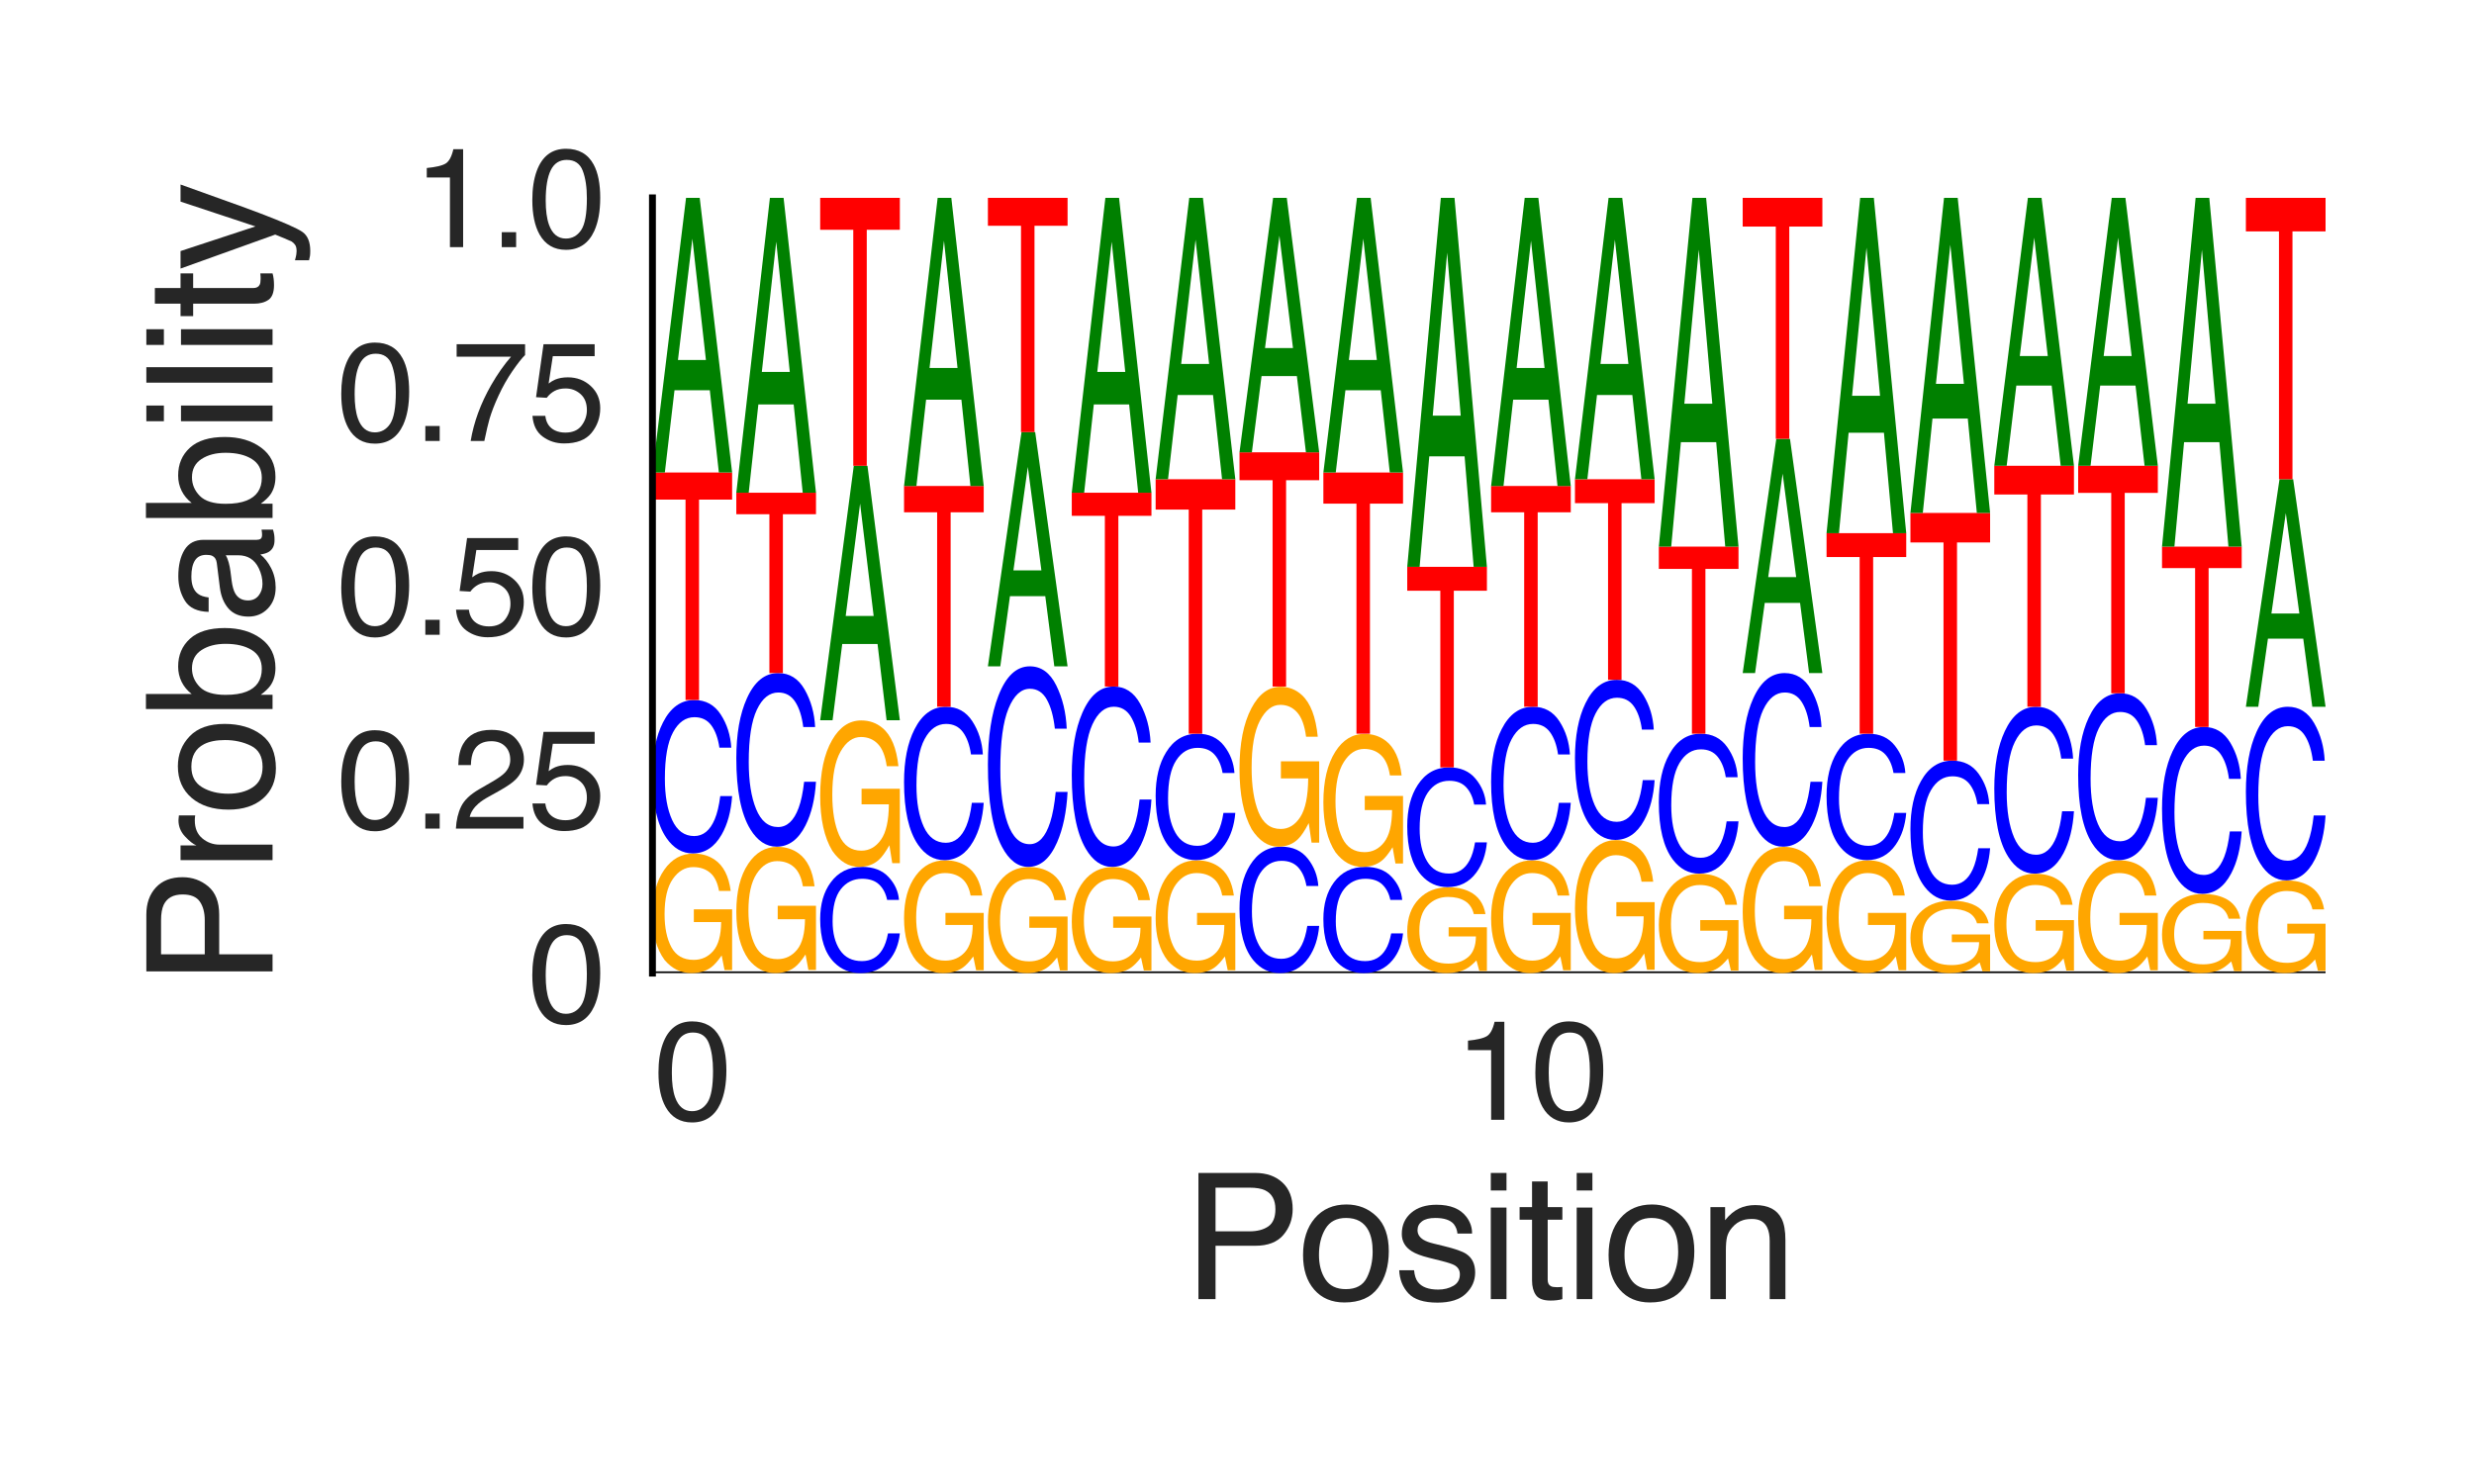 <?xml version="1.0" encoding="utf-8" standalone="no"?>
<!DOCTYPE svg PUBLIC "-//W3C//DTD SVG 1.1//EN"
  "http://www.w3.org/Graphics/SVG/1.1/DTD/svg11.dtd">
<svg height="216pt" version="1.1" viewBox="0 0 360 216" width="360pt" xmlns="http://www.w3.org/2000/svg" xmlns:xlink="http://www.w3.org/1999/xlink">
 <defs>
  <style type="text/css">*{stroke-linecap:butt;stroke-linejoin:round;}</style>
 </defs>
 <g id="figure_1">
  <g id="patch_1">
   <path d="M 0 216 
L 360 216 
L 360 0 
L 0 0 
z
" style="fill:#ffffff;"/>
  </g>
  <g id="axes_1">
   <g id="patch_2">
    <path d="M 94.94 141.64 
L 338.4 141.64 
L 338.4 28.8 
L 94.94 28.8 
z
" style="fill:#ffffff;"/>
   </g>
   <g id="line2d_1">
    <path clip-path="url(#pf0ae65fdb1)" d="M 94.94 141.64 
L 338.4 141.64 
" style="fill:none;stroke:#000000;stroke-linecap:round;stroke-width:0.5;"/>
   </g>
   <g id="patch_3">
    <path clip-path="url(#pf0ae65fdb1)" d="M 100.919 124.241 
Q 102.708 124.241 104.012 125.142 
Q 105.903 126.435 106.326 129.676 
L 104.626 129.676 
Q 104.314 127.864 103.338 127.036 
Q 102.362 126.208 100.875 126.208 
Q 99.114 126.208 97.909 127.933 
Q 96.704 129.654 96.704 133.065 
Q 96.704 136.011 97.696 137.862 
Q 98.691 139.713 100.936 139.713 
Q 102.655 139.713 103.783 138.417 
Q 104.911 137.117 104.936 134.21 
L 100.963 134.21 
L 100.963 132.355 
L 106.533 132.355 
L 106.533 141.201 
L 105.428 141.201 
L 105.013 139.072 
Q 104.142 140.322 103.468 140.808 
Q 102.334 141.64 100.59 141.64 
Q 98.337 141.64 96.712 139.738 
Q 94.94 137.351 94.94 133.187 
Q 94.94 129.035 96.668 126.582 
Q 98.31 124.241 100.919 124.241 
z
M 100.634 124.216 
L 100.634 124.216 
z
" style="fill:#ffa600;"/>
   </g>
   <g id="patch_4">
    <path clip-path="url(#pf0ae65fdb1)" d="M 101.036 101.889 
Q 103.518 101.889 104.888 104.014 
Q 106.257 106.133 106.408 108.83 
L 104.683 108.83 
Q 104.389 106.784 103.513 105.588 
Q 102.636 104.388 101.053 104.388 
Q 99.122 104.388 97.935 106.59 
Q 96.748 108.788 96.748 113.332 
Q 96.748 117.059 97.818 119.377 
Q 98.892 121.69 101.019 121.69 
Q 102.974 121.69 103.999 119.252 
Q 104.54 117.968 104.808 115.872 
L 106.533 115.872 
Q 106.303 119.22 105.004 121.487 
Q 103.447 124.216 100.805 124.216 
Q 98.527 124.216 96.979 121.977 
Q 94.94 119.021 94.94 112.843 
Q 94.94 108.156 96.472 105.154 
Q 98.126 101.889 101.036 101.889 
z
M 100.68 101.889 
L 100.68 101.889 
z
" style="fill:#0000ff;"/>
   </g>
   <g id="patch_5">
    <path clip-path="url(#pf0ae65fdb1)" d="M 106.533 68.777 
L 106.533 72.722 
L 101.719 72.722 
L 101.719 101.889 
L 99.755 101.889 
L 99.755 72.722 
L 94.94 72.722 
L 94.94 68.777 
L 106.533 68.777 
z
" style="fill:#ff0000;"/>
   </g>
   <g id="patch_6">
    <path clip-path="url(#pf0ae65fdb1)" d="M 102.722 52.398 
L 100.749 34.739 
L 98.653 52.398 
L 102.722 52.398 
z
M 99.83 28.8 
L 101.819 28.8 
L 106.533 68.777 
L 104.603 68.777 
L 103.288 56.804 
L 98.149 56.804 
L 96.743 68.777 
L 94.94 68.777 
L 99.83 28.8 
z
M 100.741 28.8 
L 100.741 28.8 
z
" style="fill:#008000;"/>
   </g>
   <g id="patch_7">
    <path clip-path="url(#pf0ae65fdb1)" d="M 113.123 123.262 
Q 114.911 123.262 116.216 124.213 
Q 118.107 125.579 118.53 129.003 
L 116.829 129.003 
Q 116.517 127.089 115.541 126.214 
Q 114.566 125.339 113.078 125.339 
Q 111.318 125.339 110.112 127.161 
Q 108.907 128.98 108.907 132.582 
Q 108.907 135.694 109.899 137.649 
Q 110.895 139.605 113.139 139.605 
Q 114.859 139.605 115.986 138.235 
Q 117.114 136.862 117.139 133.792 
L 113.167 133.792 
L 113.167 131.833 
L 118.737 131.833 
L 118.737 141.176 
L 117.631 141.176 
L 117.216 138.928 
Q 116.346 140.248 115.671 140.761 
Q 114.538 141.64 112.794 141.64 
Q 110.541 141.64 108.915 139.631 
Q 107.144 137.109 107.144 132.712 
Q 107.144 128.326 108.871 125.735 
Q 110.513 123.262 113.123 123.262 
z
M 112.838 123.236 
L 112.838 123.236 
z
" style="fill:#ffa600;"/>
   </g>
   <g id="patch_8">
    <path clip-path="url(#pf0ae65fdb1)" d="M 113.239 97.967 
Q 115.722 97.967 117.091 100.371 
Q 118.461 102.77 118.612 105.822 
L 116.886 105.822 
Q 116.593 103.507 115.716 102.153 
Q 114.839 100.795 113.256 100.795 
Q 111.326 100.795 110.139 103.287 
Q 108.951 105.775 108.951 110.918 
Q 108.951 115.135 110.022 117.759 
Q 111.095 120.377 113.222 120.377 
Q 115.178 120.377 116.203 117.617 
Q 116.744 116.165 117.012 113.792 
L 118.737 113.792 
Q 118.506 117.581 117.208 120.147 
Q 115.651 123.236 113.009 123.236 
Q 110.731 123.236 109.182 120.701 
Q 107.144 117.356 107.144 110.364 
Q 107.144 105.059 108.675 101.662 
Q 110.329 97.967 113.239 97.967 
z
M 112.883 97.967 
L 112.883 97.967 
z
" style="fill:#0000ff;"/>
   </g>
   <g id="patch_9">
    <path clip-path="url(#pf0ae65fdb1)" d="M 118.737 71.718 
L 118.737 74.846 
L 113.922 74.846 
L 113.922 97.967 
L 111.958 97.967 
L 111.958 74.846 
L 107.144 74.846 
L 107.144 71.718 
L 118.737 71.718 
z
" style="fill:#ff0000;"/>
   </g>
   <g id="patch_10">
    <path clip-path="url(#pf0ae65fdb1)" d="M 114.925 54.134 
L 112.953 35.176 
L 110.856 54.134 
L 114.925 54.134 
z
M 112.033 28.8 
L 114.023 28.8 
L 118.737 71.718 
L 116.807 71.718 
L 115.491 58.864 
L 110.352 58.864 
L 108.946 71.718 
L 107.144 71.718 
L 112.033 28.8 
z
M 112.944 28.8 
L 112.944 28.8 
z
" style="fill:#008000;"/>
   </g>
   <g id="patch_11">
    <path clip-path="url(#pf0ae65fdb1)" d="M 125.443 126.177 
Q 127.925 126.177 129.295 127.648 
Q 130.664 129.116 130.815 130.984 
L 129.09 130.984 
Q 128.796 129.567 127.92 128.739 
Q 127.043 127.907 125.46 127.907 
Q 123.529 127.907 122.342 129.433 
Q 121.155 130.955 121.155 134.102 
Q 121.155 136.683 122.225 138.288 
Q 123.299 139.891 125.426 139.891 
Q 127.381 139.891 128.406 138.202 
Q 128.947 137.313 129.215 135.861 
L 130.94 135.861 
Q 130.71 138.18 129.411 139.75 
Q 127.854 141.64 125.212 141.64 
Q 122.934 141.64 121.386 140.089 
Q 119.347 138.042 119.347 133.763 
Q 119.347 130.517 120.879 128.438 
Q 122.533 126.177 125.443 126.177 
z
M 125.087 126.177 
L 125.087 126.177 
z
" style="fill:#0000ff;"/>
   </g>
   <g id="patch_12">
    <path clip-path="url(#pf0ae65fdb1)" d="M 125.326 104.862 
Q 127.115 104.862 128.419 105.965 
Q 130.31 107.549 130.733 111.52 
L 129.033 111.52 
Q 128.721 109.301 127.745 108.286 
Q 126.769 107.271 125.282 107.271 
Q 123.521 107.271 122.316 109.385 
Q 121.111 111.494 121.111 115.672 
Q 121.111 119.281 122.103 121.549 
Q 123.098 123.817 125.343 123.817 
Q 127.062 123.817 128.19 122.228 
Q 129.318 120.636 129.343 117.075 
L 125.37 117.075 
L 125.37 114.803 
L 130.94 114.803 
L 130.94 125.639 
L 129.835 125.639 
L 129.42 123.031 
Q 128.549 124.562 127.875 125.158 
Q 126.741 126.177 124.997 126.177 
Q 122.744 126.177 121.119 123.848 
Q 119.347 120.922 119.347 115.822 
Q 119.347 110.735 121.075 107.73 
Q 122.717 104.862 125.326 104.862 
z
M 125.041 104.831 
L 125.041 104.831 
z
" style="fill:#ffa600;"/>
   </g>
   <g id="patch_13">
    <path clip-path="url(#pf0ae65fdb1)" d="M 127.129 89.657 
L 125.156 73.298 
L 123.06 89.657 
L 127.129 89.657 
z
M 124.237 67.796 
L 126.226 67.796 
L 130.94 104.831 
L 129.01 104.831 
L 127.695 93.739 
L 122.556 93.739 
L 121.15 104.831 
L 119.347 104.831 
L 124.237 67.796 
z
M 125.148 67.796 
L 125.148 67.796 
z
" style="fill:#008000;"/>
   </g>
   <g id="patch_14">
    <path clip-path="url(#pf0ae65fdb1)" d="M 130.94 28.8 
L 130.94 33.446 
L 126.126 33.446 
L 126.126 67.796 
L 124.162 67.796 
L 124.162 33.446 
L 119.347 33.446 
L 119.347 28.8 
L 130.94 28.8 
z
" style="fill:#ff0000;"/>
   </g>
   <g id="patch_15">
    <path clip-path="url(#pf0ae65fdb1)" d="M 137.53 125.22 
Q 139.318 125.22 140.623 126.07 
Q 142.514 127.29 142.937 130.349 
L 141.237 130.349 
Q 140.924 128.64 139.948 127.858 
Q 138.973 127.076 137.485 127.076 
Q 135.725 127.076 134.519 128.704 
Q 133.314 130.329 133.314 133.548 
Q 133.314 136.328 134.306 138.075 
Q 135.302 139.822 137.546 139.822 
Q 139.266 139.822 140.393 138.598 
Q 141.521 137.371 141.546 134.628 
L 137.574 134.628 
L 137.574 132.878 
L 143.144 132.878 
L 143.144 141.225 
L 142.038 141.225 
L 141.624 139.217 
Q 140.753 140.396 140.078 140.855 
Q 138.945 141.64 137.201 141.64 
Q 134.948 141.64 133.322 139.845 
Q 131.551 137.592 131.551 133.663 
Q 131.551 129.744 133.278 127.43 
Q 134.92 125.22 137.53 125.22 
z
M 137.245 125.197 
L 137.245 125.197 
z
" style="fill:#ffa600;"/>
   </g>
   <g id="patch_16">
    <path clip-path="url(#pf0ae65fdb1)" d="M 137.646 102.87 
Q 140.129 102.87 141.498 104.994 
Q 142.868 107.114 143.019 109.81 
L 141.293 109.81 
Q 141 107.765 140.123 106.569 
Q 139.246 105.368 137.663 105.368 
Q 135.733 105.368 134.546 107.571 
Q 133.358 109.769 133.358 114.313 
Q 133.358 118.039 134.429 120.357 
Q 135.502 122.671 137.629 122.671 
Q 139.585 122.671 140.61 120.233 
Q 141.151 118.949 141.419 116.852 
L 143.144 116.852 
Q 142.913 120.2 141.615 122.468 
Q 140.058 125.197 137.416 125.197 
Q 135.138 125.197 133.589 122.957 
Q 131.551 120.002 131.551 113.823 
Q 131.551 109.136 133.082 106.135 
Q 134.736 102.87 137.646 102.87 
z
M 137.29 102.87 
L 137.29 102.87 
z
" style="fill:#0000ff;"/>
   </g>
   <g id="patch_17">
    <path clip-path="url(#pf0ae65fdb1)" d="M 143.144 70.738 
L 143.144 74.566 
L 138.329 74.566 
L 138.329 102.87 
L 136.365 102.87 
L 136.365 74.566 
L 131.551 74.566 
L 131.551 70.738 
L 143.144 70.738 
z
" style="fill:#ff0000;"/>
   </g>
   <g id="patch_18">
    <path clip-path="url(#pf0ae65fdb1)" d="M 139.332 53.555 
L 137.36 35.03 
L 135.263 53.555 
L 139.332 53.555 
z
M 136.44 28.8 
L 138.43 28.8 
L 143.144 70.738 
L 141.214 70.738 
L 139.898 58.177 
L 134.759 58.177 
L 133.353 70.738 
L 131.551 70.738 
L 136.44 28.8 
z
M 137.351 28.8 
L 137.351 28.8 
z
" style="fill:#008000;"/>
   </g>
   <g id="patch_19">
    <path clip-path="url(#pf0ae65fdb1)" d="M 149.733 126.2 
Q 151.522 126.2 152.826 126.999 
Q 154.717 128.146 155.14 131.023 
L 153.44 131.023 
Q 153.128 129.415 152.152 128.68 
Q 151.176 127.945 149.689 127.945 
Q 147.928 127.945 146.723 129.476 
Q 145.518 131.003 145.518 134.03 
Q 145.518 136.644 146.51 138.287 
Q 147.505 139.93 149.75 139.93 
Q 151.469 139.93 152.597 138.779 
Q 153.725 137.626 153.75 135.046 
L 149.777 135.046 
L 149.777 133.4 
L 155.347 133.4 
L 155.347 141.25 
L 154.242 141.25 
L 153.827 139.361 
Q 152.956 140.47 152.282 140.902 
Q 151.148 141.64 149.404 141.64 
Q 147.151 141.64 145.526 139.952 
Q 143.754 137.833 143.754 134.139 
Q 143.754 130.454 145.482 128.277 
Q 147.124 126.2 149.733 126.2 
z
M 149.448 126.177 
L 149.448 126.177 
z
" style="fill:#ffa600;"/>
   </g>
   <g id="patch_20">
    <path clip-path="url(#pf0ae65fdb1)" d="M 149.85 96.987 
Q 152.332 96.987 153.702 99.764 
Q 155.071 102.535 155.222 106.061 
L 153.497 106.061 
Q 153.204 103.386 152.327 101.823 
Q 151.45 100.253 149.867 100.253 
Q 147.936 100.253 146.749 103.133 
Q 145.562 106.006 145.562 111.947 
Q 145.562 116.819 146.632 119.85 
Q 147.706 122.875 149.833 122.875 
Q 151.789 122.875 152.813 119.687 
Q 153.354 118.009 153.622 115.268 
L 155.347 115.268 
Q 155.117 119.645 153.818 122.609 
Q 152.261 126.177 149.619 126.177 
Q 147.341 126.177 145.793 123.249 
Q 143.754 119.385 143.754 111.307 
Q 143.754 105.179 145.286 101.255 
Q 146.94 96.987 149.85 96.987 
z
M 149.494 96.987 
L 149.494 96.987 
z
" style="fill:#0000ff;"/>
   </g>
   <g id="patch_21">
    <path clip-path="url(#pf0ae65fdb1)" d="M 151.536 83.018 
L 149.563 67.958 
L 147.467 83.018 
L 151.536 83.018 
z
M 148.644 62.893 
L 150.633 62.893 
L 155.347 96.987 
L 153.418 96.987 
L 152.102 86.776 
L 146.963 86.776 
L 145.557 96.987 
L 143.754 96.987 
L 148.644 62.893 
z
M 149.555 62.893 
L 149.555 62.893 
z
" style="fill:#008000;"/>
   </g>
   <g id="patch_22">
    <path clip-path="url(#pf0ae65fdb1)" d="M 155.347 28.8 
L 155.347 32.862 
L 150.533 32.862 
L 150.533 62.893 
L 148.569 62.893 
L 148.569 32.862 
L 143.754 32.862 
L 143.754 28.8 
L 155.347 28.8 
z
" style="fill:#ff0000;"/>
   </g>
   <g id="patch_23">
    <path clip-path="url(#pf0ae65fdb1)" d="M 161.937 126.2 
Q 163.725 126.2 165.03 126.999 
Q 166.921 128.146 167.344 131.023 
L 165.644 131.023 
Q 165.331 129.415 164.355 128.68 
Q 163.38 127.945 161.892 127.945 
Q 160.132 127.945 158.926 129.476 
Q 157.721 131.003 157.721 134.03 
Q 157.721 136.644 158.714 138.287 
Q 159.709 139.93 161.953 139.93 
Q 163.673 139.93 164.8 138.779 
Q 165.928 137.626 165.953 135.046 
L 161.981 135.046 
L 161.981 133.4 
L 167.551 133.4 
L 167.551 141.25 
L 166.445 141.25 
L 166.031 139.361 
Q 165.16 140.47 164.485 140.902 
Q 163.352 141.64 161.608 141.64 
Q 159.355 141.64 157.729 139.952 
Q 155.958 137.833 155.958 134.139 
Q 155.958 130.454 157.685 128.277 
Q 159.327 126.2 161.937 126.2 
z
M 161.652 126.177 
L 161.652 126.177 
z
" style="fill:#ffa600;"/>
   </g>
   <g id="patch_24">
    <path clip-path="url(#pf0ae65fdb1)" d="M 162.053 99.928 
Q 164.536 99.928 165.905 102.426 
Q 167.275 104.918 167.426 108.088 
L 165.7 108.088 
Q 165.407 105.683 164.53 104.277 
Q 163.653 102.865 162.07 102.865 
Q 160.14 102.865 158.953 105.455 
Q 157.765 108.039 157.765 113.381 
Q 157.765 117.762 158.836 120.488 
Q 159.909 123.208 162.036 123.208 
Q 163.992 123.208 165.017 120.341 
Q 165.558 118.832 165.826 116.367 
L 167.551 116.367 
Q 167.32 120.303 166.022 122.969 
Q 164.465 126.177 161.823 126.177 
Q 159.545 126.177 157.996 123.544 
Q 155.958 120.07 155.958 112.806 
Q 155.958 107.295 157.489 103.767 
Q 159.143 99.928 162.053 99.928 
z
M 161.697 99.928 
L 161.697 99.928 
z
" style="fill:#0000ff;"/>
   </g>
   <g id="patch_25">
    <path clip-path="url(#pf0ae65fdb1)" d="M 167.551 71.718 
L 167.551 75.079 
L 162.736 75.079 
L 162.736 99.928 
L 160.772 99.928 
L 160.772 75.079 
L 155.958 75.079 
L 155.958 71.718 
L 167.551 71.718 
z
" style="fill:#ff0000;"/>
   </g>
   <g id="patch_26">
    <path clip-path="url(#pf0ae65fdb1)" d="M 163.739 54.134 
L 161.767 35.176 
L 159.67 54.134 
L 163.739 54.134 
z
M 160.847 28.8 
L 162.837 28.8 
L 167.551 71.718 
L 165.621 71.718 
L 164.305 58.864 
L 159.166 58.864 
L 157.76 71.718 
L 155.958 71.718 
L 160.847 28.8 
z
M 161.758 28.8 
L 161.758 28.8 
z
" style="fill:#008000;"/>
   </g>
   <g id="patch_27">
    <path clip-path="url(#pf0ae65fdb1)" d="M 174.14 125.22 
Q 175.929 125.22 177.233 126.07 
Q 179.124 127.29 179.547 130.349 
L 177.847 130.349 
Q 177.535 128.64 176.559 127.858 
Q 175.583 127.076 174.096 127.076 
Q 172.335 127.076 171.13 128.704 
Q 169.925 130.329 169.925 133.548 
Q 169.925 136.328 170.917 138.075 
Q 171.912 139.822 174.157 139.822 
Q 175.876 139.822 177.004 138.598 
Q 178.132 137.371 178.157 134.628 
L 174.184 134.628 
L 174.184 132.878 
L 179.754 132.878 
L 179.754 141.225 
L 178.649 141.225 
L 178.234 139.217 
Q 177.363 140.396 176.689 140.855 
Q 175.555 141.64 173.811 141.64 
Q 171.558 141.64 169.933 139.845 
Q 168.161 137.592 168.161 133.663 
Q 168.161 129.744 169.889 127.43 
Q 171.531 125.22 174.14 125.22 
z
M 173.855 125.197 
L 173.855 125.197 
z
" style="fill:#ffa600;"/>
   </g>
   <g id="patch_28">
    <path clip-path="url(#pf0ae65fdb1)" d="M 174.257 106.792 
Q 176.739 106.792 178.109 108.543 
Q 179.478 110.29 179.629 112.513 
L 177.904 112.513 
Q 177.611 110.827 176.734 109.841 
Q 175.857 108.852 174.274 108.852 
Q 172.343 108.852 171.156 110.667 
Q 169.969 112.479 169.969 116.225 
Q 169.969 119.297 171.039 121.207 
Q 172.113 123.115 174.24 123.115 
Q 176.196 123.115 177.22 121.105 
Q 177.761 120.047 178.029 118.318 
L 179.754 118.318 
Q 179.524 121.078 178.226 122.947 
Q 176.668 125.197 174.026 125.197 
Q 171.748 125.197 170.2 123.351 
Q 168.161 120.914 168.161 115.821 
Q 168.161 111.958 169.693 109.483 
Q 171.347 106.792 174.257 106.792 
z
M 173.901 106.792 
L 173.901 106.792 
z
" style="fill:#0000ff;"/>
   </g>
   <g id="patch_29">
    <path clip-path="url(#pf0ae65fdb1)" d="M 179.754 69.757 
L 179.754 74.17 
L 174.94 74.17 
L 174.94 106.792 
L 172.976 106.792 
L 172.976 74.17 
L 168.161 74.17 
L 168.161 69.757 
L 179.754 69.757 
z
" style="fill:#ff0000;"/>
   </g>
   <g id="patch_30">
    <path clip-path="url(#pf0ae65fdb1)" d="M 175.943 52.976 
L 173.97 34.884 
L 171.874 52.976 
L 175.943 52.976 
z
M 173.051 28.8 
L 175.04 28.8 
L 179.754 69.757 
L 177.825 69.757 
L 176.509 57.491 
L 171.37 57.491 
L 169.964 69.757 
L 168.161 69.757 
L 173.051 28.8 
z
M 173.962 28.8 
L 173.962 28.8 
z
" style="fill:#008000;"/>
   </g>
   <g id="patch_31">
    <path clip-path="url(#pf0ae65fdb1)" d="M 186.46 123.236 
Q 188.943 123.236 190.312 124.987 
Q 191.682 126.734 191.833 128.957 
L 190.107 128.957 
Q 189.814 127.27 188.937 126.285 
Q 188.06 125.295 186.477 125.295 
Q 184.547 125.295 183.36 127.111 
Q 182.172 128.922 182.172 132.668 
Q 182.172 135.74 183.243 137.651 
Q 184.316 139.558 186.443 139.558 
Q 188.399 139.558 189.424 137.548 
Q 189.965 136.49 190.233 134.762 
L 191.958 134.762 
Q 191.727 137.521 190.429 139.39 
Q 188.872 141.64 186.23 141.64 
Q 183.952 141.64 182.403 139.794 
Q 180.365 137.358 180.365 132.265 
Q 180.365 128.401 181.896 125.927 
Q 183.55 123.236 186.46 123.236 
z
M 186.104 123.236 
L 186.104 123.236 
z
" style="fill:#0000ff;"/>
   </g>
   <g id="patch_32">
    <path clip-path="url(#pf0ae65fdb1)" d="M 186.344 99.962 
Q 188.132 99.962 189.437 101.166 
Q 191.328 102.896 191.751 107.232 
L 190.051 107.232 
Q 189.738 104.809 188.762 103.7 
Q 187.787 102.592 186.299 102.592 
Q 184.539 102.592 183.333 104.9 
Q 182.128 107.203 182.128 111.765 
Q 182.128 115.706 183.121 118.182 
Q 184.116 120.658 186.36 120.658 
Q 188.08 120.658 189.207 118.924 
Q 190.335 117.185 190.36 113.297 
L 186.388 113.297 
L 186.388 110.816 
L 191.958 110.816 
L 191.958 122.648 
L 190.852 122.648 
L 190.438 119.801 
Q 189.567 121.472 188.892 122.123 
Q 187.759 123.236 186.015 123.236 
Q 183.762 123.236 182.136 120.692 
Q 180.365 117.498 180.365 111.929 
Q 180.365 106.374 182.092 103.093 
Q 183.734 99.962 186.344 99.962 
z
M 186.059 99.928 
L 186.059 99.928 
z
" style="fill:#ffa600;"/>
   </g>
   <g id="patch_33">
    <path clip-path="url(#pf0ae65fdb1)" d="M 191.958 65.835 
L 191.958 69.897 
L 187.143 69.897 
L 187.143 99.928 
L 185.179 99.928 
L 185.179 69.897 
L 180.365 69.897 
L 180.365 65.835 
L 191.958 65.835 
z
" style="fill:#ff0000;"/>
   </g>
   <g id="patch_34">
    <path clip-path="url(#pf0ae65fdb1)" d="M 188.146 50.661 
L 186.174 34.302 
L 184.077 50.661 
L 188.146 50.661 
z
M 185.254 28.8 
L 187.244 28.8 
L 191.958 65.835 
L 190.028 65.835 
L 188.712 54.743 
L 183.573 54.743 
L 182.167 65.835 
L 180.365 65.835 
L 185.254 28.8 
z
M 186.165 28.8 
L 186.165 28.8 
z
" style="fill:#008000;"/>
   </g>
   <g id="patch_35">
    <path clip-path="url(#pf0ae65fdb1)" d="M 198.664 126.177 
Q 201.146 126.177 202.516 127.648 
Q 203.885 129.116 204.036 130.984 
L 202.311 130.984 
Q 202.018 129.567 201.141 128.739 
Q 200.264 127.907 198.681 127.907 
Q 196.75 127.907 195.563 129.433 
Q 194.376 130.955 194.376 134.102 
Q 194.376 136.683 195.446 138.288 
Q 196.52 139.891 198.647 139.891 
Q 200.603 139.891 201.627 138.202 
Q 202.168 137.313 202.436 135.861 
L 204.161 135.861 
Q 203.931 138.18 202.633 139.75 
Q 201.075 141.64 198.433 141.64 
Q 196.155 141.64 194.607 140.089 
Q 192.568 138.042 192.568 133.763 
Q 192.568 130.517 194.1 128.438 
Q 195.754 126.177 198.664 126.177 
z
M 198.308 126.177 
L 198.308 126.177 
z
" style="fill:#0000ff;"/>
   </g>
   <g id="patch_36">
    <path clip-path="url(#pf0ae65fdb1)" d="M 198.547 106.82 
Q 200.336 106.82 201.64 107.822 
Q 203.531 109.26 203.954 112.867 
L 202.254 112.867 
Q 201.942 110.851 200.966 109.93 
Q 199.99 109.008 198.503 109.008 
Q 196.742 109.008 195.537 110.927 
Q 194.332 112.843 194.332 116.637 
Q 194.332 119.915 195.324 121.974 
Q 196.319 124.034 198.564 124.034 
Q 200.283 124.034 201.411 122.591 
Q 202.539 121.145 202.564 117.911 
L 198.591 117.911 
L 198.591 115.848 
L 204.161 115.848 
L 204.161 125.688 
L 203.056 125.688 
L 202.641 123.32 
Q 201.77 124.711 201.096 125.252 
Q 199.962 126.177 198.218 126.177 
Q 195.965 126.177 194.34 124.062 
Q 192.568 121.405 192.568 116.773 
Q 192.568 112.153 194.296 109.425 
Q 195.938 106.82 198.547 106.82 
z
M 198.262 106.792 
L 198.262 106.792 
z
" style="fill:#ffa600;"/>
   </g>
   <g id="patch_37">
    <path clip-path="url(#pf0ae65fdb1)" d="M 204.161 68.777 
L 204.161 73.306 
L 199.347 73.306 
L 199.347 106.792 
L 197.383 106.792 
L 197.383 73.306 
L 192.568 73.306 
L 192.568 68.777 
L 204.161 68.777 
z
" style="fill:#ff0000;"/>
   </g>
   <g id="patch_38">
    <path clip-path="url(#pf0ae65fdb1)" d="M 200.35 52.398 
L 198.377 34.739 
L 196.281 52.398 
L 200.35 52.398 
z
M 197.458 28.8 
L 199.447 28.8 
L 204.161 68.777 
L 202.232 68.777 
L 200.916 56.804 
L 195.777 56.804 
L 194.371 68.777 
L 192.568 68.777 
L 197.458 28.8 
z
M 198.369 28.8 
L 198.369 28.8 
z
" style="fill:#008000;"/>
   </g>
   <g id="patch_39">
    <path clip-path="url(#pf0ae65fdb1)" d="M 210.751 129.137 
Q 212.539 129.137 213.844 129.784 
Q 215.735 130.713 216.158 133.042 
L 214.458 133.042 
Q 214.145 131.741 213.169 131.145 
Q 212.194 130.55 210.706 130.55 
Q 208.946 130.55 207.74 131.79 
Q 206.535 133.027 206.535 135.478 
Q 206.535 137.595 207.528 138.925 
Q 208.523 140.255 210.767 140.255 
Q 212.487 140.255 213.614 139.324 
Q 214.742 138.389 214.767 136.301 
L 210.795 136.301 
L 210.795 134.968 
L 216.365 134.968 
L 216.365 141.324 
L 215.259 141.324 
L 214.845 139.795 
Q 213.974 140.693 213.299 141.042 
Q 212.166 141.64 210.422 141.64 
Q 208.169 141.64 206.543 140.274 
Q 204.772 138.558 204.772 135.566 
Q 204.772 132.582 206.499 130.819 
Q 208.141 129.137 210.751 129.137 
z
M 210.466 129.119 
L 210.466 129.119 
z
" style="fill:#ffa600;"/>
   </g>
   <g id="patch_40">
    <path clip-path="url(#pf0ae65fdb1)" d="M 210.867 111.695 
Q 213.35 111.695 214.719 113.353 
Q 216.089 115.007 216.24 117.111 
L 214.514 117.111 
Q 214.221 115.515 213.344 114.582 
Q 212.467 113.645 210.884 113.645 
Q 208.954 113.645 207.767 115.364 
Q 206.579 117.079 206.579 120.625 
Q 206.579 123.533 207.65 125.342 
Q 208.723 127.148 210.85 127.148 
Q 212.806 127.148 213.831 125.245 
Q 214.372 124.243 214.64 122.607 
L 216.365 122.607 
Q 216.134 125.22 214.836 126.989 
Q 213.279 129.119 210.637 129.119 
Q 208.359 129.119 206.81 127.371 
Q 204.772 125.065 204.772 120.243 
Q 204.772 116.585 206.303 114.243 
Q 207.957 111.695 210.867 111.695 
z
M 210.511 111.695 
L 210.511 111.695 
z
" style="fill:#0000ff;"/>
   </g>
   <g id="patch_41">
    <path clip-path="url(#pf0ae65fdb1)" d="M 216.365 82.505 
L 216.365 85.982 
L 211.55 85.982 
L 211.55 111.695 
L 209.586 111.695 
L 209.586 85.982 
L 204.772 85.982 
L 204.772 82.505 
L 216.365 82.505 
z
" style="fill:#ff0000;"/>
   </g>
   <g id="patch_42">
    <path clip-path="url(#pf0ae65fdb1)" d="M 212.553 60.501 
L 210.581 36.778 
L 208.484 60.501 
L 212.553 60.501 
z
M 209.661 28.8 
L 211.651 28.8 
L 216.365 82.505 
L 214.435 82.505 
L 213.119 66.42 
L 207.98 66.42 
L 206.574 82.505 
L 204.772 82.505 
L 209.661 28.8 
z
M 210.572 28.8 
L 210.572 28.8 
z
" style="fill:#008000;"/>
   </g>
   <g id="patch_43">
    <path clip-path="url(#pf0ae65fdb1)" d="M 222.954 125.22 
Q 224.743 125.22 226.047 126.07 
Q 227.938 127.29 228.361 130.349 
L 226.661 130.349 
Q 226.349 128.64 225.373 127.858 
Q 224.397 127.076 222.91 127.076 
Q 221.149 127.076 219.944 128.704 
Q 218.739 130.329 218.739 133.548 
Q 218.739 136.328 219.731 138.075 
Q 220.726 139.822 222.971 139.822 
Q 224.69 139.822 225.818 138.598 
Q 226.946 137.371 226.971 134.628 
L 222.998 134.628 
L 222.998 132.878 
L 228.568 132.878 
L 228.568 141.225 
L 227.463 141.225 
L 227.048 139.217 
Q 226.177 140.396 225.503 140.855 
Q 224.369 141.64 222.625 141.64 
Q 220.372 141.64 218.747 139.845 
Q 216.975 137.592 216.975 133.663 
Q 216.975 129.744 218.703 127.43 
Q 220.345 125.22 222.954 125.22 
z
M 222.669 125.197 
L 222.669 125.197 
z
" style="fill:#ffa600;"/>
   </g>
   <g id="patch_44">
    <path clip-path="url(#pf0ae65fdb1)" d="M 223.071 102.87 
Q 225.553 102.87 226.923 104.994 
Q 228.292 107.114 228.443 109.81 
L 226.718 109.81 
Q 226.425 107.765 225.548 106.569 
Q 224.671 105.368 223.088 105.368 
Q 221.157 105.368 219.97 107.571 
Q 218.783 109.769 218.783 114.313 
Q 218.783 118.039 219.853 120.357 
Q 220.927 122.671 223.054 122.671 
Q 225.01 122.671 226.035 120.233 
Q 226.575 118.949 226.843 116.852 
L 228.568 116.852 
Q 228.338 120.2 227.04 122.468 
Q 225.482 125.197 222.84 125.197 
Q 220.562 125.197 219.014 122.957 
Q 216.975 120.002 216.975 113.823 
Q 216.975 109.136 218.507 106.135 
Q 220.161 102.87 223.071 102.87 
z
M 222.715 102.87 
L 222.715 102.87 
z
" style="fill:#0000ff;"/>
   </g>
   <g id="patch_45">
    <path clip-path="url(#pf0ae65fdb1)" d="M 228.568 70.738 
L 228.568 74.566 
L 223.754 74.566 
L 223.754 102.87 
L 221.79 102.87 
L 221.79 74.566 
L 216.975 74.566 
L 216.975 70.738 
L 228.568 70.738 
z
" style="fill:#ff0000;"/>
   </g>
   <g id="patch_46">
    <path clip-path="url(#pf0ae65fdb1)" d="M 224.757 53.555 
L 222.784 35.03 
L 220.688 53.555 
L 224.757 53.555 
z
M 221.865 28.8 
L 223.854 28.8 
L 228.568 70.738 
L 226.639 70.738 
L 225.323 58.177 
L 220.184 58.177 
L 218.778 70.738 
L 216.975 70.738 
L 221.865 28.8 
z
M 222.776 28.8 
L 222.776 28.8 
z
" style="fill:#008000;"/>
   </g>
   <g id="patch_47">
    <path clip-path="url(#pf0ae65fdb1)" d="M 235.158 122.283 
Q 236.946 122.283 238.251 123.285 
Q 240.142 124.723 240.565 128.329 
L 238.865 128.329 
Q 238.552 126.314 237.576 125.392 
Q 236.601 124.471 235.113 124.471 
Q 233.353 124.471 232.147 126.39 
Q 230.942 128.305 230.942 132.1 
Q 230.942 135.377 231.935 137.437 
Q 232.93 139.496 235.174 139.496 
Q 236.894 139.496 238.021 138.054 
Q 239.149 136.607 239.174 133.374 
L 235.202 133.374 
L 235.202 131.31 
L 240.772 131.31 
L 240.772 141.151 
L 239.666 141.151 
L 239.252 138.783 
Q 238.381 140.174 237.706 140.714 
Q 236.573 141.64 234.829 141.64 
Q 232.576 141.64 230.95 139.524 
Q 229.179 136.868 229.179 132.236 
Q 229.179 127.616 230.906 124.888 
Q 232.548 122.283 235.158 122.283 
z
M 234.873 122.255 
L 234.873 122.255 
z
" style="fill:#ffa600;"/>
   </g>
   <g id="patch_48">
    <path clip-path="url(#pf0ae65fdb1)" d="M 235.274 98.948 
Q 237.757 98.948 239.126 101.165 
Q 240.496 103.378 240.647 106.193 
L 238.921 106.193 
Q 238.628 104.058 237.751 102.809 
Q 236.874 101.556 235.291 101.556 
Q 233.361 101.556 232.174 103.855 
Q 230.986 106.15 230.986 110.893 
Q 230.986 114.783 232.057 117.203 
Q 233.13 119.618 235.257 119.618 
Q 237.213 119.618 238.238 117.073 
Q 238.779 115.733 239.047 113.544 
L 240.772 113.544 
Q 240.541 117.039 239.243 119.406 
Q 237.686 122.255 235.044 122.255 
Q 232.766 122.255 231.217 119.917 
Q 229.179 116.832 229.179 110.382 
Q 229.179 105.489 230.71 102.356 
Q 232.364 98.948 235.274 98.948 
z
M 234.918 98.948 
L 234.918 98.948 
z
" style="fill:#0000ff;"/>
   </g>
   <g id="patch_49">
    <path clip-path="url(#pf0ae65fdb1)" d="M 240.772 69.757 
L 240.772 73.235 
L 235.957 73.235 
L 235.957 98.948 
L 233.993 98.948 
L 233.993 73.235 
L 229.179 73.235 
L 229.179 69.757 
L 240.772 69.757 
z
" style="fill:#ff0000;"/>
   </g>
   <g id="patch_50">
    <path clip-path="url(#pf0ae65fdb1)" d="M 236.96 52.976 
L 234.988 34.884 
L 232.891 52.976 
L 236.96 52.976 
z
M 234.068 28.8 
L 236.058 28.8 
L 240.772 69.757 
L 238.842 69.757 
L 237.526 57.491 
L 232.387 57.491 
L 230.981 69.757 
L 229.179 69.757 
L 234.068 28.8 
z
M 234.98 28.8 
L 234.98 28.8 
z
" style="fill:#008000;"/>
   </g>
   <g id="patch_51">
    <path clip-path="url(#pf0ae65fdb1)" d="M 247.361 127.179 
Q 249.15 127.179 250.454 127.927 
Q 252.345 129.002 252.768 131.696 
L 251.068 131.696 
Q 250.756 130.19 249.78 129.502 
Q 248.804 128.813 247.317 128.813 
Q 245.556 128.813 244.351 130.247 
Q 243.146 131.678 243.146 134.513 
Q 243.146 136.961 244.138 138.5 
Q 245.133 140.039 247.378 140.039 
Q 249.097 140.039 250.225 138.961 
Q 251.353 137.88 251.378 135.465 
L 247.405 135.465 
L 247.405 133.923 
L 252.975 133.923 
L 252.975 141.275 
L 251.87 141.275 
L 251.455 139.506 
Q 250.584 140.544 249.91 140.949 
Q 248.777 141.64 247.032 141.64 
Q 244.779 141.64 243.154 140.059 
Q 241.382 138.075 241.382 134.614 
Q 241.382 131.163 243.11 129.124 
Q 244.752 127.179 247.361 127.179 
z
M 247.076 127.158 
L 247.076 127.158 
z
" style="fill:#ffa600;"/>
   </g>
   <g id="patch_52">
    <path clip-path="url(#pf0ae65fdb1)" d="M 247.478 106.792 
Q 249.96 106.792 251.33 108.73 
Q 252.699 110.663 252.85 113.123 
L 251.125 113.123 
Q 250.832 111.257 249.955 110.166 
Q 249.078 109.071 247.495 109.071 
Q 245.564 109.071 244.377 111.08 
Q 243.19 113.085 243.19 117.23 
Q 243.19 120.629 244.261 122.744 
Q 245.334 124.854 247.461 124.854 
Q 249.417 124.854 250.442 122.63 
Q 250.982 121.459 251.25 119.547 
L 252.975 119.547 
Q 252.745 122.6 251.447 124.668 
Q 249.889 127.158 247.247 127.158 
Q 244.969 127.158 243.421 125.115 
Q 241.382 122.419 241.382 116.783 
Q 241.382 112.508 242.914 109.77 
Q 244.568 106.792 247.478 106.792 
z
M 247.122 106.792 
L 247.122 106.792 
z
" style="fill:#0000ff;"/>
   </g>
   <g id="patch_53">
    <path clip-path="url(#pf0ae65fdb1)" d="M 252.975 79.563 
L 252.975 82.807 
L 248.161 82.807 
L 248.161 106.792 
L 246.197 106.792 
L 246.197 82.807 
L 241.382 82.807 
L 241.382 79.563 
L 252.975 79.563 
z
" style="fill:#ff0000;"/>
   </g>
   <g id="patch_54">
    <path clip-path="url(#pf0ae65fdb1)" d="M 249.164 58.765 
L 247.192 36.341 
L 245.095 58.765 
L 249.164 58.765 
z
M 246.272 28.8 
L 248.261 28.8 
L 252.975 79.563 
L 251.046 79.563 
L 249.73 64.359 
L 244.591 64.359 
L 243.185 79.563 
L 241.382 79.563 
L 246.272 28.8 
z
M 247.183 28.8 
L 247.183 28.8 
z
" style="fill:#008000;"/>
   </g>
   <g id="patch_55">
    <path clip-path="url(#pf0ae65fdb1)" d="M 259.565 123.262 
Q 261.353 123.262 262.658 124.213 
Q 264.549 125.579 264.972 129.003 
L 263.272 129.003 
Q 262.959 127.089 261.983 126.214 
Q 261.008 125.339 259.52 125.339 
Q 257.76 125.339 256.554 127.161 
Q 255.349 128.98 255.349 132.582 
Q 255.349 135.694 256.342 137.649 
Q 257.337 139.605 259.581 139.605 
Q 261.301 139.605 262.429 138.235 
Q 263.556 136.862 263.581 133.792 
L 259.609 133.792 
L 259.609 131.833 
L 265.179 131.833 
L 265.179 141.176 
L 264.073 141.176 
L 263.659 138.928 
Q 262.788 140.248 262.113 140.761 
Q 260.98 141.64 259.236 141.64 
Q 256.983 141.64 255.358 139.631 
Q 253.586 137.109 253.586 132.712 
Q 253.586 128.326 255.313 125.735 
Q 256.955 123.262 259.565 123.262 
z
M 259.28 123.236 
L 259.28 123.236 
z
" style="fill:#ffa600;"/>
   </g>
   <g id="patch_56">
    <path clip-path="url(#pf0ae65fdb1)" d="M 259.681 97.967 
Q 262.164 97.967 263.533 100.371 
Q 264.903 102.77 265.054 105.822 
L 263.328 105.822 
Q 263.035 103.507 262.158 102.153 
Q 261.281 100.795 259.698 100.795 
Q 257.768 100.795 256.581 103.287 
Q 255.394 105.775 255.394 110.918 
Q 255.394 115.135 256.464 117.759 
Q 257.537 120.377 259.664 120.377 
Q 261.62 120.377 262.645 117.617 
Q 263.186 116.165 263.454 113.792 
L 265.179 113.792 
Q 264.948 117.581 263.65 120.147 
Q 262.093 123.236 259.451 123.236 
Q 257.173 123.236 255.624 120.701 
Q 253.586 117.356 253.586 110.364 
Q 253.586 105.059 255.117 101.662 
Q 256.772 97.967 259.681 97.967 
z
M 259.325 97.967 
L 259.325 97.967 
z
" style="fill:#0000ff;"/>
   </g>
   <g id="patch_57">
    <path clip-path="url(#pf0ae65fdb1)" d="M 261.367 83.999 
L 259.395 68.939 
L 257.298 83.999 
L 261.367 83.999 
z
M 258.475 63.874 
L 260.465 63.874 
L 265.179 97.967 
L 263.249 97.967 
L 261.933 87.756 
L 256.795 87.756 
L 255.388 97.967 
L 253.586 97.967 
L 258.475 63.874 
z
M 259.387 63.874 
L 259.387 63.874 
z
" style="fill:#008000;"/>
   </g>
   <g id="patch_58">
    <path clip-path="url(#pf0ae65fdb1)" d="M 265.179 28.8 
L 265.179 32.979 
L 260.364 32.979 
L 260.364 63.874 
L 258.4 63.874 
L 258.4 32.979 
L 253.586 32.979 
L 253.586 28.8 
L 265.179 28.8 
z
" style="fill:#ff0000;"/>
   </g>
   <g id="patch_59">
    <path clip-path="url(#pf0ae65fdb1)" d="M 271.768 125.22 
Q 273.557 125.22 274.861 126.07 
Q 276.752 127.29 277.175 130.349 
L 275.475 130.349 
Q 275.163 128.64 274.187 127.858 
Q 273.211 127.076 271.724 127.076 
Q 269.963 127.076 268.758 128.704 
Q 267.553 130.329 267.553 133.548 
Q 267.553 136.328 268.545 138.075 
Q 269.54 139.822 271.785 139.822 
Q 273.504 139.822 274.632 138.598 
Q 275.76 137.371 275.785 134.628 
L 271.812 134.628 
L 271.812 132.878 
L 277.382 132.878 
L 277.382 141.225 
L 276.277 141.225 
L 275.862 139.217 
Q 274.991 140.396 274.317 140.855 
Q 273.184 141.64 271.439 141.64 
Q 269.186 141.64 267.561 139.845 
Q 265.789 137.592 265.789 133.663 
Q 265.789 129.744 267.517 127.43 
Q 269.159 125.22 271.768 125.22 
z
M 271.484 125.197 
L 271.484 125.197 
z
" style="fill:#ffa600;"/>
   </g>
   <g id="patch_60">
    <path clip-path="url(#pf0ae65fdb1)" d="M 271.885 106.792 
Q 274.367 106.792 275.737 108.543 
Q 277.106 110.29 277.257 112.513 
L 275.532 112.513 
Q 275.239 110.827 274.362 109.841 
Q 273.485 108.852 271.902 108.852 
Q 269.971 108.852 268.784 110.667 
Q 267.597 112.479 267.597 116.225 
Q 267.597 119.297 268.668 121.207 
Q 269.741 123.115 271.868 123.115 
Q 273.824 123.115 274.849 121.105 
Q 275.389 120.047 275.657 118.318 
L 277.382 118.318 
Q 277.152 121.078 275.854 122.947 
Q 274.296 125.197 271.654 125.197 
Q 269.376 125.197 267.828 123.351 
Q 265.789 120.914 265.789 115.821 
Q 265.789 111.958 267.321 109.483 
Q 268.975 106.792 271.885 106.792 
z
M 271.529 106.792 
L 271.529 106.792 
z
" style="fill:#0000ff;"/>
   </g>
   <g id="patch_61">
    <path clip-path="url(#pf0ae65fdb1)" d="M 277.382 77.602 
L 277.382 81.08 
L 272.568 81.08 
L 272.568 106.792 
L 270.604 106.792 
L 270.604 81.08 
L 265.789 81.08 
L 265.789 77.602 
L 277.382 77.602 
z
" style="fill:#ff0000;"/>
   </g>
   <g id="patch_62">
    <path clip-path="url(#pf0ae65fdb1)" d="M 273.571 57.607 
L 271.599 36.05 
L 269.502 57.607 
L 273.571 57.607 
z
M 270.679 28.8 
L 272.668 28.8 
L 277.382 77.602 
L 275.453 77.602 
L 274.137 62.986 
L 268.998 62.986 
L 267.592 77.602 
L 265.789 77.602 
L 270.679 28.8 
z
M 271.59 28.8 
L 271.59 28.8 
z
" style="fill:#008000;"/>
   </g>
   <g id="patch_63">
    <path clip-path="url(#pf0ae65fdb1)" d="M 283.972 131.095 
Q 285.76 131.095 287.065 131.641 
Q 288.956 132.425 289.379 134.389 
L 287.679 134.389 
Q 287.366 133.291 286.39 132.789 
Q 285.415 132.287 283.928 132.287 
Q 282.167 132.287 280.961 133.333 
Q 279.756 134.376 279.756 136.443 
Q 279.756 138.228 280.749 139.35 
Q 281.744 140.472 283.988 140.472 
Q 285.708 140.472 286.836 139.686 
Q 287.963 138.899 287.988 137.137 
L 284.016 137.137 
L 284.016 136.013 
L 289.586 136.013 
L 289.586 141.374 
L 288.48 141.374 
L 288.066 140.084 
Q 287.195 140.841 286.52 141.136 
Q 285.387 141.64 283.643 141.64 
Q 281.39 141.64 279.765 140.488 
Q 277.993 139.04 277.993 136.517 
Q 277.993 134.001 279.72 132.514 
Q 281.362 131.095 283.972 131.095 
z
M 283.687 131.08 
L 283.687 131.08 
z
" style="fill:#ffa600;"/>
   </g>
   <g id="patch_64">
    <path clip-path="url(#pf0ae65fdb1)" d="M 284.088 110.715 
Q 286.571 110.715 287.94 112.652 
Q 289.31 114.585 289.461 117.045 
L 287.735 117.045 
Q 287.442 115.179 286.565 114.088 
Q 285.688 112.993 284.105 112.993 
Q 282.175 112.993 280.988 115.002 
Q 279.801 117.007 279.801 121.152 
Q 279.801 124.551 280.871 126.666 
Q 281.944 128.776 284.071 128.776 
Q 286.027 128.776 287.052 126.552 
Q 287.593 125.381 287.861 123.469 
L 289.586 123.469 
Q 289.355 126.523 288.057 128.591 
Q 286.5 131.08 283.858 131.08 
Q 281.58 131.08 280.031 129.037 
Q 277.993 126.341 277.993 120.706 
Q 277.993 116.43 279.524 113.692 
Q 281.179 110.715 284.088 110.715 
z
M 283.732 110.715 
L 283.732 110.715 
z
" style="fill:#0000ff;"/>
   </g>
   <g id="patch_65">
    <path clip-path="url(#pf0ae65fdb1)" d="M 289.586 74.66 
L 289.586 78.956 
L 284.771 78.956 
L 284.771 110.715 
L 282.807 110.715 
L 282.807 78.956 
L 277.993 78.956 
L 277.993 74.66 
L 289.586 74.66 
z
" style="fill:#ff0000;"/>
   </g>
   <g id="patch_66">
    <path clip-path="url(#pf0ae65fdb1)" d="M 285.774 55.871 
L 283.802 35.613 
L 281.705 55.871 
L 285.774 55.871 
z
M 282.882 28.8 
L 284.872 28.8 
L 289.586 74.66 
L 287.656 74.66 
L 286.34 60.925 
L 281.202 60.925 
L 279.795 74.66 
L 277.993 74.66 
L 282.882 28.8 
z
M 283.794 28.8 
L 283.794 28.8 
z
" style="fill:#008000;"/>
   </g>
   <g id="patch_67">
    <path clip-path="url(#pf0ae65fdb1)" d="M 296.175 127.179 
Q 297.964 127.179 299.268 127.927 
Q 301.159 129.002 301.582 131.696 
L 299.882 131.696 
Q 299.57 130.19 298.594 129.502 
Q 297.618 128.813 296.131 128.813 
Q 294.37 128.813 293.165 130.247 
Q 291.96 131.678 291.96 134.513 
Q 291.96 136.961 292.952 138.5 
Q 293.947 140.039 296.192 140.039 
Q 297.911 140.039 299.039 138.961 
Q 300.167 137.88 300.192 135.465 
L 296.219 135.465 
L 296.219 133.923 
L 301.789 133.923 
L 301.789 141.275 
L 300.684 141.275 
L 300.269 139.506 
Q 299.398 140.544 298.724 140.949 
Q 297.591 141.64 295.846 141.64 
Q 293.593 141.64 291.968 140.059 
Q 290.196 138.075 290.196 134.614 
Q 290.196 131.163 291.924 129.124 
Q 293.566 127.179 296.175 127.179 
z
M 295.891 127.158 
L 295.891 127.158 
z
" style="fill:#ffa600;"/>
   </g>
   <g id="patch_68">
    <path clip-path="url(#pf0ae65fdb1)" d="M 296.292 102.87 
Q 298.774 102.87 300.144 105.181 
Q 301.513 107.486 301.664 110.42 
L 299.939 110.42 
Q 299.646 108.195 298.769 106.894 
Q 297.892 105.588 296.309 105.588 
Q 294.379 105.588 293.191 107.984 
Q 292.004 110.375 292.004 115.318 
Q 292.004 119.372 293.075 121.893 
Q 294.148 124.41 296.275 124.41 
Q 298.231 124.41 299.256 121.758 
Q 299.797 120.361 300.064 118.081 
L 301.789 118.081 
Q 301.559 121.723 300.261 124.189 
Q 298.703 127.158 296.061 127.158 
Q 293.783 127.158 292.235 124.722 
Q 290.196 121.507 290.196 114.785 
Q 290.196 109.687 291.728 106.422 
Q 293.382 102.87 296.292 102.87 
z
M 295.936 102.87 
L 295.936 102.87 
z
" style="fill:#0000ff;"/>
   </g>
   <g id="patch_69">
    <path clip-path="url(#pf0ae65fdb1)" d="M 301.789 67.796 
L 301.789 71.975 
L 296.975 71.975 
L 296.975 102.87 
L 295.011 102.87 
L 295.011 71.975 
L 290.196 71.975 
L 290.196 67.796 
L 301.789 67.796 
z
" style="fill:#ff0000;"/>
   </g>
   <g id="patch_70">
    <path clip-path="url(#pf0ae65fdb1)" d="M 297.978 51.819 
L 296.006 34.593 
L 293.909 51.819 
L 297.978 51.819 
z
M 295.086 28.8 
L 297.075 28.8 
L 301.789 67.796 
L 299.86 67.796 
L 298.544 56.117 
L 293.405 56.117 
L 291.999 67.796 
L 290.196 67.796 
L 295.086 28.8 
z
M 295.997 28.8 
L 295.997 28.8 
z
" style="fill:#008000;"/>
   </g>
   <g id="patch_71">
    <path clip-path="url(#pf0ae65fdb1)" d="M 308.379 125.22 
Q 310.167 125.22 311.472 126.07 
Q 313.363 127.29 313.786 130.349 
L 312.086 130.349 
Q 311.773 128.64 310.797 127.858 
Q 309.822 127.076 308.335 127.076 
Q 306.574 127.076 305.368 128.704 
Q 304.163 130.329 304.163 133.548 
Q 304.163 136.328 305.156 138.075 
Q 306.151 139.822 308.395 139.822 
Q 310.115 139.822 311.243 138.598 
Q 312.37 137.371 312.395 134.628 
L 308.423 134.628 
L 308.423 132.878 
L 313.993 132.878 
L 313.993 141.225 
L 312.887 141.225 
L 312.473 139.217 
Q 311.602 140.396 310.927 140.855 
Q 309.794 141.64 308.05 141.64 
Q 305.797 141.64 304.172 139.845 
Q 302.4 137.592 302.4 133.663 
Q 302.4 129.744 304.127 127.43 
Q 305.769 125.22 308.379 125.22 
z
M 308.094 125.197 
L 308.094 125.197 
z
" style="fill:#ffa600;"/>
   </g>
   <g id="patch_72">
    <path clip-path="url(#pf0ae65fdb1)" d="M 308.495 100.909 
Q 310.978 100.909 312.347 103.22 
Q 313.717 105.525 313.868 108.459 
L 312.142 108.459 
Q 311.849 106.234 310.972 104.933 
Q 310.095 103.627 308.512 103.627 
Q 306.582 103.627 305.395 106.023 
Q 304.208 108.414 304.208 113.357 
Q 304.208 117.411 305.278 119.932 
Q 306.351 122.449 308.478 122.449 
Q 310.434 122.449 311.459 119.797 
Q 312 118.4 312.268 116.12 
L 313.993 116.12 
Q 313.762 119.761 312.464 122.228 
Q 310.907 125.197 308.265 125.197 
Q 305.987 125.197 304.438 122.76 
Q 302.4 119.545 302.4 112.824 
Q 302.4 107.726 303.931 104.46 
Q 305.586 100.909 308.495 100.909 
z
M 308.139 100.909 
L 308.139 100.909 
z
" style="fill:#0000ff;"/>
   </g>
   <g id="patch_73">
    <path clip-path="url(#pf0ae65fdb1)" d="M 313.993 67.796 
L 313.993 71.741 
L 309.178 71.741 
L 309.178 100.909 
L 307.214 100.909 
L 307.214 71.741 
L 302.4 71.741 
L 302.4 67.796 
L 313.993 67.796 
z
" style="fill:#ff0000;"/>
   </g>
   <g id="patch_74">
    <path clip-path="url(#pf0ae65fdb1)" d="M 310.181 51.819 
L 308.209 34.593 
L 306.112 51.819 
L 310.181 51.819 
z
M 307.289 28.8 
L 309.279 28.8 
L 313.993 67.796 
L 312.063 67.796 
L 310.747 56.117 
L 305.609 56.117 
L 304.202 67.796 
L 302.4 67.796 
L 307.289 28.8 
z
M 308.201 28.8 
L 308.201 28.8 
z
" style="fill:#008000;"/>
   </g>
   <g id="patch_75">
    <path clip-path="url(#pf0ae65fdb1)" d="M 320.582 130.116 
Q 322.371 130.116 323.675 130.713 
Q 325.566 131.569 325.989 133.716 
L 324.289 133.716 
Q 323.977 132.516 323.001 131.967 
Q 322.025 131.419 320.538 131.419 
Q 318.777 131.419 317.572 132.561 
Q 316.367 133.701 316.367 135.96 
Q 316.367 137.912 317.359 139.138 
Q 318.354 140.364 320.599 140.364 
Q 322.318 140.364 323.446 139.505 
Q 324.574 138.644 324.599 136.719 
L 320.626 136.719 
L 320.626 135.49 
L 326.196 135.49 
L 326.196 141.349 
L 325.091 141.349 
L 324.676 139.939 
Q 323.805 140.767 323.131 141.089 
Q 321.998 141.64 320.253 141.64 
Q 318 141.64 316.375 140.381 
Q 314.603 138.799 314.603 136.041 
Q 314.603 133.291 316.331 131.667 
Q 317.973 130.116 320.582 130.116 
z
M 320.298 130.099 
L 320.298 130.099 
z
" style="fill:#ffa600;"/>
   </g>
   <g id="patch_76">
    <path clip-path="url(#pf0ae65fdb1)" d="M 320.699 105.812 
Q 323.181 105.812 324.551 108.122 
Q 325.92 110.428 326.071 113.362 
L 324.346 113.362 
Q 324.053 111.136 323.176 109.835 
Q 322.299 108.529 320.716 108.529 
Q 318.786 108.529 317.598 110.925 
Q 316.411 113.317 316.411 118.26 
Q 316.411 122.313 317.482 124.835 
Q 318.555 127.352 320.682 127.352 
Q 322.638 127.352 323.663 124.699 
Q 324.204 123.303 324.471 121.022 
L 326.196 121.022 
Q 325.966 124.664 324.668 127.131 
Q 323.11 130.099 320.468 130.099 
Q 318.19 130.099 316.642 127.663 
Q 314.603 124.448 314.603 117.727 
Q 314.603 112.628 316.135 109.363 
Q 317.789 105.812 320.699 105.812 
z
M 320.343 105.812 
L 320.343 105.812 
z
" style="fill:#0000ff;"/>
   </g>
   <g id="patch_77">
    <path clip-path="url(#pf0ae65fdb1)" d="M 326.196 79.563 
L 326.196 82.69 
L 321.382 82.69 
L 321.382 105.812 
L 319.418 105.812 
L 319.418 82.69 
L 314.603 82.69 
L 314.603 79.563 
L 326.196 79.563 
z
" style="fill:#ff0000;"/>
   </g>
   <g id="patch_78">
    <path clip-path="url(#pf0ae65fdb1)" d="M 322.385 58.765 
L 320.413 36.341 
L 318.316 58.765 
L 322.385 58.765 
z
M 319.493 28.8 
L 321.482 28.8 
L 326.196 79.563 
L 324.267 79.563 
L 322.951 64.359 
L 317.812 64.359 
L 316.406 79.563 
L 314.603 79.563 
L 319.493 28.8 
z
M 320.404 28.8 
L 320.404 28.8 
z
" style="fill:#008000;"/>
   </g>
   <g id="patch_79">
    <path clip-path="url(#pf0ae65fdb1)" d="M 332.786 128.158 
Q 334.574 128.158 335.879 128.856 
Q 337.77 129.857 338.193 132.369 
L 336.493 132.369 
Q 336.18 130.965 335.205 130.324 
Q 334.229 129.682 332.742 129.682 
Q 330.981 129.682 329.775 131.018 
Q 328.57 132.352 328.57 134.995 
Q 328.57 137.278 329.563 138.713 
Q 330.558 140.147 332.802 140.147 
Q 334.522 140.147 335.65 139.142 
Q 336.777 138.135 336.802 135.883 
L 332.83 135.883 
L 332.83 134.445 
L 338.4 134.445 
L 338.4 141.3 
L 337.294 141.3 
L 336.88 139.65 
Q 336.009 140.619 335.334 140.995 
Q 334.201 141.64 332.457 141.64 
Q 330.204 141.64 328.579 140.166 
Q 326.807 138.316 326.807 135.09 
Q 326.807 131.872 328.534 129.972 
Q 330.176 128.158 332.786 128.158 
z
M 332.501 128.138 
L 332.501 128.138 
z
" style="fill:#ffa600;"/>
   </g>
   <g id="patch_80">
    <path clip-path="url(#pf0ae65fdb1)" d="M 332.902 102.87 
Q 335.385 102.87 336.754 105.274 
Q 338.124 107.673 338.275 110.725 
L 336.549 110.725 
Q 336.256 108.41 335.379 107.056 
Q 334.502 105.697 332.919 105.697 
Q 330.989 105.697 329.802 108.19 
Q 328.615 110.678 328.615 115.82 
Q 328.615 120.038 329.685 122.661 
Q 330.758 125.28 332.885 125.28 
Q 334.841 125.28 335.866 122.52 
Q 336.407 121.067 336.675 118.695 
L 338.4 118.695 
Q 338.169 122.484 336.871 125.05 
Q 335.314 128.138 332.672 128.138 
Q 330.394 128.138 328.845 125.604 
Q 326.807 122.259 326.807 115.266 
Q 326.807 109.962 328.338 106.565 
Q 329.993 102.87 332.902 102.87 
z
M 332.546 102.87 
L 332.546 102.87 
z
" style="fill:#0000ff;"/>
   </g>
   <g id="patch_81">
    <path clip-path="url(#pf0ae65fdb1)" d="M 334.588 89.303 
L 332.616 74.676 
L 330.519 89.303 
L 334.588 89.303 
z
M 331.696 69.757 
L 333.686 69.757 
L 338.4 102.87 
L 336.47 102.87 
L 335.154 92.953 
L 330.016 92.953 
L 328.609 102.87 
L 326.807 102.87 
L 331.696 69.757 
z
M 332.608 69.757 
L 332.608 69.757 
z
" style="fill:#008000;"/>
   </g>
   <g id="patch_82">
    <path clip-path="url(#pf0ae65fdb1)" d="M 338.4 28.8 
L 338.4 33.68 
L 333.585 33.68 
L 333.585 69.757 
L 331.621 69.757 
L 331.621 33.68 
L 326.807 33.68 
L 326.807 28.8 
L 338.4 28.8 
z
" style="fill:#ff0000;"/>
   </g>
   <g id="matplotlib.axis_1">
    <g id="xtick_1">
     <g id="text_1">
      <!-- 0 -->
      <g style="fill:#262626;" transform="translate(95.176 162.987)scale(0.2 -0.2)">
       <defs>
        <path d="M 1731 4475 
Q 2600 4475 2988 3759 
Q 3288 3206 3288 2244 
Q 3288 1331 3016 734 
Q 2622 -122 1728 -122 
Q 922 -122 528 578 
Q 200 1163 200 2147 
Q 200 2909 397 3456 
Q 766 4475 1731 4475 
z
M 1725 391 
Q 2163 391 2422 778 
Q 2681 1166 2681 2222 
Q 2681 2984 2493 3476 
Q 2306 3969 1766 3969 
Q 1269 3969 1039 3501 
Q 809 3034 809 2125 
Q 809 1441 956 1025 
Q 1181 391 1725 391 
z
" id="Helvetica-30" transform="scale(0.016)"/>
       </defs>
       <use xlink:href="#Helvetica-30"/>
      </g>
     </g>
    </g>
    <g id="xtick_2">
     <g id="text_2">
      <!-- 10 -->
      <g style="fill:#262626;" transform="translate(211.65 162.987)scale(0.2 -0.2)">
       <defs>
        <path d="M 613 3169 
L 613 3600 
Q 1222 3659 1462 3798 
Q 1703 3938 1822 4456 
L 2266 4456 
L 2266 0 
L 1666 0 
L 1666 3169 
L 613 3169 
z
" id="Helvetica-31" transform="scale(0.016)"/>
       </defs>
       <use xlink:href="#Helvetica-31"/>
       <use x="55.615" xlink:href="#Helvetica-30"/>
      </g>
     </g>
    </g>
    <g id="text_3">
     <!-- Position -->
     <g style="fill:#262626;" transform="translate(172.201 189.089)scale(0.25 -0.25)">
      <defs>
       <path d="M 547 4591 
L 2613 4591 
Q 3225 4591 3600 4245 
Q 3975 3900 3975 3275 
Q 3975 2738 3640 2339 
Q 3306 1941 2613 1941 
L 1169 1941 
L 1169 0 
L 547 0 
L 547 4591 
z
M 3347 3272 
Q 3347 3778 2972 3959 
Q 2766 4056 2406 4056 
L 1169 4056 
L 1169 2466 
L 2406 2466 
Q 2825 2466 3086 2644 
Q 3347 2822 3347 3272 
z
" id="Helvetica-50" transform="scale(0.016)"/>
       <path d="M 1741 363 
Q 2300 363 2508 786 
Q 2716 1209 2716 1728 
Q 2716 2197 2566 2491 
Q 2328 2953 1747 2953 
Q 1231 2953 997 2559 
Q 763 2166 763 1609 
Q 763 1075 997 719 
Q 1231 363 1741 363 
z
M 1763 3444 
Q 2409 3444 2856 3012 
Q 3303 2581 3303 1744 
Q 3303 934 2909 406 
Q 2516 -122 1688 -122 
Q 997 -122 590 345 
Q 184 813 184 1600 
Q 184 2444 612 2944 
Q 1041 3444 1763 3444 
z
M 1744 3428 
L 1744 3428 
z
" id="Helvetica-6f" transform="scale(0.016)"/>
       <path d="M 747 1050 
Q 772 769 888 619 
Q 1100 347 1625 347 
Q 1938 347 2175 483 
Q 2413 619 2413 903 
Q 2413 1119 2222 1231 
Q 2100 1300 1741 1391 
L 1294 1503 
Q 866 1609 663 1741 
Q 300 1969 300 2372 
Q 300 2847 642 3140 
Q 984 3434 1563 3434 
Q 2319 3434 2653 2991 
Q 2863 2709 2856 2384 
L 2325 2384 
Q 2309 2575 2191 2731 
Q 1997 2953 1519 2953 
Q 1200 2953 1036 2831 
Q 872 2709 872 2509 
Q 872 2291 1088 2159 
Q 1213 2081 1456 2022 
L 1828 1931 
Q 2434 1784 2641 1647 
Q 2969 1431 2969 969 
Q 2969 522 2630 197 
Q 2291 -128 1597 -128 
Q 850 -128 539 211 
Q 228 550 206 1050 
L 747 1050 
z
M 1578 3428 
L 1578 3428 
z
" id="Helvetica-73" transform="scale(0.016)"/>
       <path d="M 413 3331 
L 984 3331 
L 984 0 
L 413 0 
L 413 3331 
z
M 413 4591 
L 984 4591 
L 984 3953 
L 413 3953 
L 413 4591 
z
" id="Helvetica-69" transform="scale(0.016)"/>
       <path d="M 525 4281 
L 1094 4281 
L 1094 3347 
L 1628 3347 
L 1628 2888 
L 1094 2888 
L 1094 703 
Q 1094 528 1213 469 
Q 1278 434 1431 434 
Q 1472 434 1519 436 
Q 1566 438 1628 444 
L 1628 0 
Q 1531 -28 1426 -40 
Q 1322 -53 1200 -53 
Q 806 -53 665 148 
Q 525 350 525 672 
L 525 2888 
L 72 2888 
L 72 3347 
L 525 3347 
L 525 4281 
z
" id="Helvetica-74" transform="scale(0.016)"/>
       <path d="M 413 3347 
L 947 3347 
L 947 2872 
Q 1184 3166 1450 3294 
Q 1716 3422 2041 3422 
Q 2753 3422 3003 2925 
Q 3141 2653 3141 2147 
L 3141 0 
L 2569 0 
L 2569 2109 
Q 2569 2416 2478 2603 
Q 2328 2916 1934 2916 
Q 1734 2916 1606 2875 
Q 1375 2806 1200 2600 
Q 1059 2434 1017 2257 
Q 975 2081 975 1753 
L 975 0 
L 413 0 
L 413 3347 
z
M 1734 3428 
L 1734 3428 
z
" id="Helvetica-6e" transform="scale(0.016)"/>
      </defs>
      <use xlink:href="#Helvetica-50"/>
      <use x="66.699" xlink:href="#Helvetica-6f"/>
      <use x="122.314" xlink:href="#Helvetica-73"/>
      <use x="172.314" xlink:href="#Helvetica-69"/>
      <use x="194.531" xlink:href="#Helvetica-74"/>
      <use x="222.314" xlink:href="#Helvetica-69"/>
      <use x="244.531" xlink:href="#Helvetica-6f"/>
      <use x="300.146" xlink:href="#Helvetica-6e"/>
     </g>
    </g>
   </g>
   <g id="matplotlib.axis_2">
    <g id="ytick_1">
     <g id="text_4">
      <!-- 0 -->
      <g style="fill:#262626;" transform="translate(76.818 148.813)scale(0.2 -0.2)">
       <use xlink:href="#Helvetica-30"/>
      </g>
     </g>
    </g>
    <g id="ytick_2">
     <g id="text_5">
      <!-- 0.25 -->
      <g style="fill:#262626;" transform="translate(49.018 120.603)scale(0.2 -0.2)">
       <defs>
        <path d="M 547 681 
L 1200 681 
L 1200 0 
L 547 0 
L 547 681 
z
" id="Helvetica-2e" transform="scale(0.016)"/>
        <path d="M 200 0 
Q 231 578 439 1006 
Q 647 1434 1250 1784 
L 1850 2131 
Q 2253 2366 2416 2531 
Q 2672 2791 2672 3125 
Q 2672 3516 2437 3745 
Q 2203 3975 1813 3975 
Q 1234 3975 1013 3538 
Q 894 3303 881 2888 
L 309 2888 
Q 319 3472 525 3841 
Q 891 4491 1816 4491 
Q 2584 4491 2939 4075 
Q 3294 3659 3294 3150 
Q 3294 2613 2916 2231 
Q 2697 2009 2131 1694 
L 1703 1456 
Q 1397 1288 1222 1134 
Q 909 863 828 531 
L 3272 531 
L 3272 0 
L 200 0 
z
" id="Helvetica-32" transform="scale(0.016)"/>
        <path d="M 791 1141 
Q 847 659 1238 475 
Q 1438 381 1700 381 
Q 2200 381 2440 700 
Q 2681 1019 2681 1406 
Q 2681 1875 2395 2131 
Q 2109 2388 1709 2388 
Q 1419 2388 1211 2275 
Q 1003 2163 856 1963 
L 369 1991 
L 709 4400 
L 3034 4400 
L 3034 3856 
L 1131 3856 
L 941 2613 
Q 1097 2731 1238 2791 
Q 1488 2894 1816 2894 
Q 2431 2894 2859 2497 
Q 3288 2100 3288 1491 
Q 3288 856 2895 371 
Q 2503 -113 1644 -113 
Q 1097 -113 676 195 
Q 256 503 206 1141 
L 791 1141 
z
" id="Helvetica-35" transform="scale(0.016)"/>
       </defs>
       <use xlink:href="#Helvetica-30"/>
       <use x="55.615" xlink:href="#Helvetica-2e"/>
       <use x="83.398" xlink:href="#Helvetica-32"/>
       <use x="139.014" xlink:href="#Helvetica-35"/>
      </g>
     </g>
    </g>
    <g id="ytick_3">
     <g id="text_6">
      <!-- 0.50 -->
      <g style="fill:#262626;" transform="translate(49.018 92.393)scale(0.2 -0.2)">
       <use xlink:href="#Helvetica-30"/>
       <use x="55.615" xlink:href="#Helvetica-2e"/>
       <use x="83.398" xlink:href="#Helvetica-35"/>
       <use x="139.014" xlink:href="#Helvetica-30"/>
      </g>
     </g>
    </g>
    <g id="ytick_4">
     <g id="text_7">
      <!-- 0.75 -->
      <g style="fill:#262626;" transform="translate(49.018 64.183)scale(0.2 -0.2)">
       <defs>
        <path d="M 3347 4400 
L 3347 3909 
Q 3131 3700 2773 3181 
Q 2416 2663 2141 2063 
Q 1869 1478 1728 997 
Q 1638 688 1494 0 
L 872 0 
Q 1084 1281 1809 2550 
Q 2238 3294 2709 3834 
L 234 3834 
L 234 4400 
L 3347 4400 
z
" id="Helvetica-37" transform="scale(0.016)"/>
       </defs>
       <use xlink:href="#Helvetica-30"/>
       <use x="55.615" xlink:href="#Helvetica-2e"/>
       <use x="83.398" xlink:href="#Helvetica-37"/>
       <use x="139.014" xlink:href="#Helvetica-35"/>
      </g>
     </g>
    </g>
    <g id="ytick_5">
     <g id="text_8">
      <!-- 1.0 -->
      <g style="fill:#262626;" transform="translate(60.14 35.973)scale(0.2 -0.2)">
       <use xlink:href="#Helvetica-31"/>
       <use x="55.615" xlink:href="#Helvetica-2e"/>
       <use x="83.398" xlink:href="#Helvetica-30"/>
      </g>
     </g>
    </g>
    <g id="text_9">
     <!-- Probability -->
     <g style="fill:#262626;" transform="translate(39.659 143.579)rotate(-90)scale(0.25 -0.25)">
      <defs>
       <path d="M 428 3347 
L 963 3347 
L 963 2769 
Q 1028 2938 1284 3180 
Q 1541 3422 1875 3422 
Q 1891 3422 1928 3419 
Q 1966 3416 2056 3406 
L 2056 2813 
Q 2006 2822 1964 2825 
Q 1922 2828 1872 2828 
Q 1447 2828 1219 2554 
Q 991 2281 991 1925 
L 991 0 
L 428 0 
L 428 3347 
z
" id="Helvetica-72" transform="scale(0.016)"/>
       <path d="M 369 4606 
L 916 4606 
L 916 2941 
Q 1100 3181 1356 3307 
Q 1613 3434 1913 3434 
Q 2538 3434 2927 3004 
Q 3316 2575 3316 1738 
Q 3316 944 2931 419 
Q 2547 -106 1866 -106 
Q 1484 -106 1222 78 
Q 1066 188 888 428 
L 888 0 
L 369 0 
L 369 4606 
z
M 1831 391 
Q 2288 391 2514 753 
Q 2741 1116 2741 1709 
Q 2741 2238 2514 2584 
Q 2288 2931 1847 2931 
Q 1463 2931 1173 2647 
Q 884 2363 884 1709 
Q 884 1238 1003 944 
Q 1225 391 1831 391 
z
" id="Helvetica-62" transform="scale(0.016)"/>
       <path d="M 844 891 
Q 844 647 1022 506 
Q 1200 366 1444 366 
Q 1741 366 2019 503 
Q 2488 731 2488 1250 
L 2488 1703 
Q 2384 1638 2221 1594 
Q 2059 1550 1903 1531 
L 1563 1488 
Q 1256 1447 1103 1359 
Q 844 1213 844 891 
z
M 2206 2028 
Q 2400 2053 2466 2191 
Q 2503 2266 2503 2406 
Q 2503 2694 2298 2823 
Q 2094 2953 1713 2953 
Q 1272 2953 1088 2716 
Q 984 2584 953 2325 
L 428 2325 
Q 444 2944 830 3186 
Q 1216 3428 1725 3428 
Q 2316 3428 2684 3203 
Q 3050 2978 3050 2503 
L 3050 575 
Q 3050 488 3086 434 
Q 3122 381 3238 381 
Q 3275 381 3322 386 
Q 3369 391 3422 400 
L 3422 -16 
Q 3291 -53 3222 -62 
Q 3153 -72 3034 -72 
Q 2744 -72 2613 134 
Q 2544 244 2516 444 
Q 2344 219 2022 53 
Q 1700 -113 1313 -113 
Q 847 -113 551 170 
Q 256 453 256 878 
Q 256 1344 547 1600 
Q 838 1856 1309 1916 
L 2206 2028 
z
M 1741 3428 
L 1741 3428 
z
" id="Helvetica-61" transform="scale(0.016)"/>
       <path d="M 428 4591 
L 991 4591 
L 991 0 
L 428 0 
L 428 4591 
z
" id="Helvetica-6c" transform="scale(0.016)"/>
       <path d="M 2503 3347 
L 3125 3347 
Q 3006 3025 2597 1878 
Q 2291 1016 2084 472 
Q 1597 -809 1397 -1090 
Q 1197 -1372 709 -1372 
Q 591 -1372 527 -1362 
Q 463 -1353 369 -1328 
L 369 -816 
Q 516 -856 581 -865 
Q 647 -875 697 -875 
Q 853 -875 926 -823 
Q 1000 -772 1050 -697 
Q 1066 -672 1162 -440 
Q 1259 -209 1303 -97 
L 66 3347 
L 703 3347 
L 1600 622 
L 2503 3347 
z
M 1597 3428 
L 1597 3428 
z
" id="Helvetica-79" transform="scale(0.016)"/>
      </defs>
      <use xlink:href="#Helvetica-50"/>
      <use x="66.699" xlink:href="#Helvetica-72"/>
      <use x="100" xlink:href="#Helvetica-6f"/>
      <use x="155.615" xlink:href="#Helvetica-62"/>
      <use x="211.23" xlink:href="#Helvetica-61"/>
      <use x="266.846" xlink:href="#Helvetica-62"/>
      <use x="322.461" xlink:href="#Helvetica-69"/>
      <use x="344.678" xlink:href="#Helvetica-6c"/>
      <use x="366.895" xlink:href="#Helvetica-69"/>
      <use x="389.111" xlink:href="#Helvetica-74"/>
      <use x="416.895" xlink:href="#Helvetica-79"/>
     </g>
    </g>
   </g>
   <g id="patch_83">
    <path d="M 94.94 141.64 
L 94.94 28.8 
" style="fill:none;stroke:#000000;stroke-linecap:square;stroke-linejoin:miter;"/>
   </g>
  </g>
 </g>
 <defs>
  <clipPath id="pf0ae65fdb1">
   <rect height="112.84" width="243.46" x="94.94" y="28.8"/>
  </clipPath>
 </defs>
</svg>
